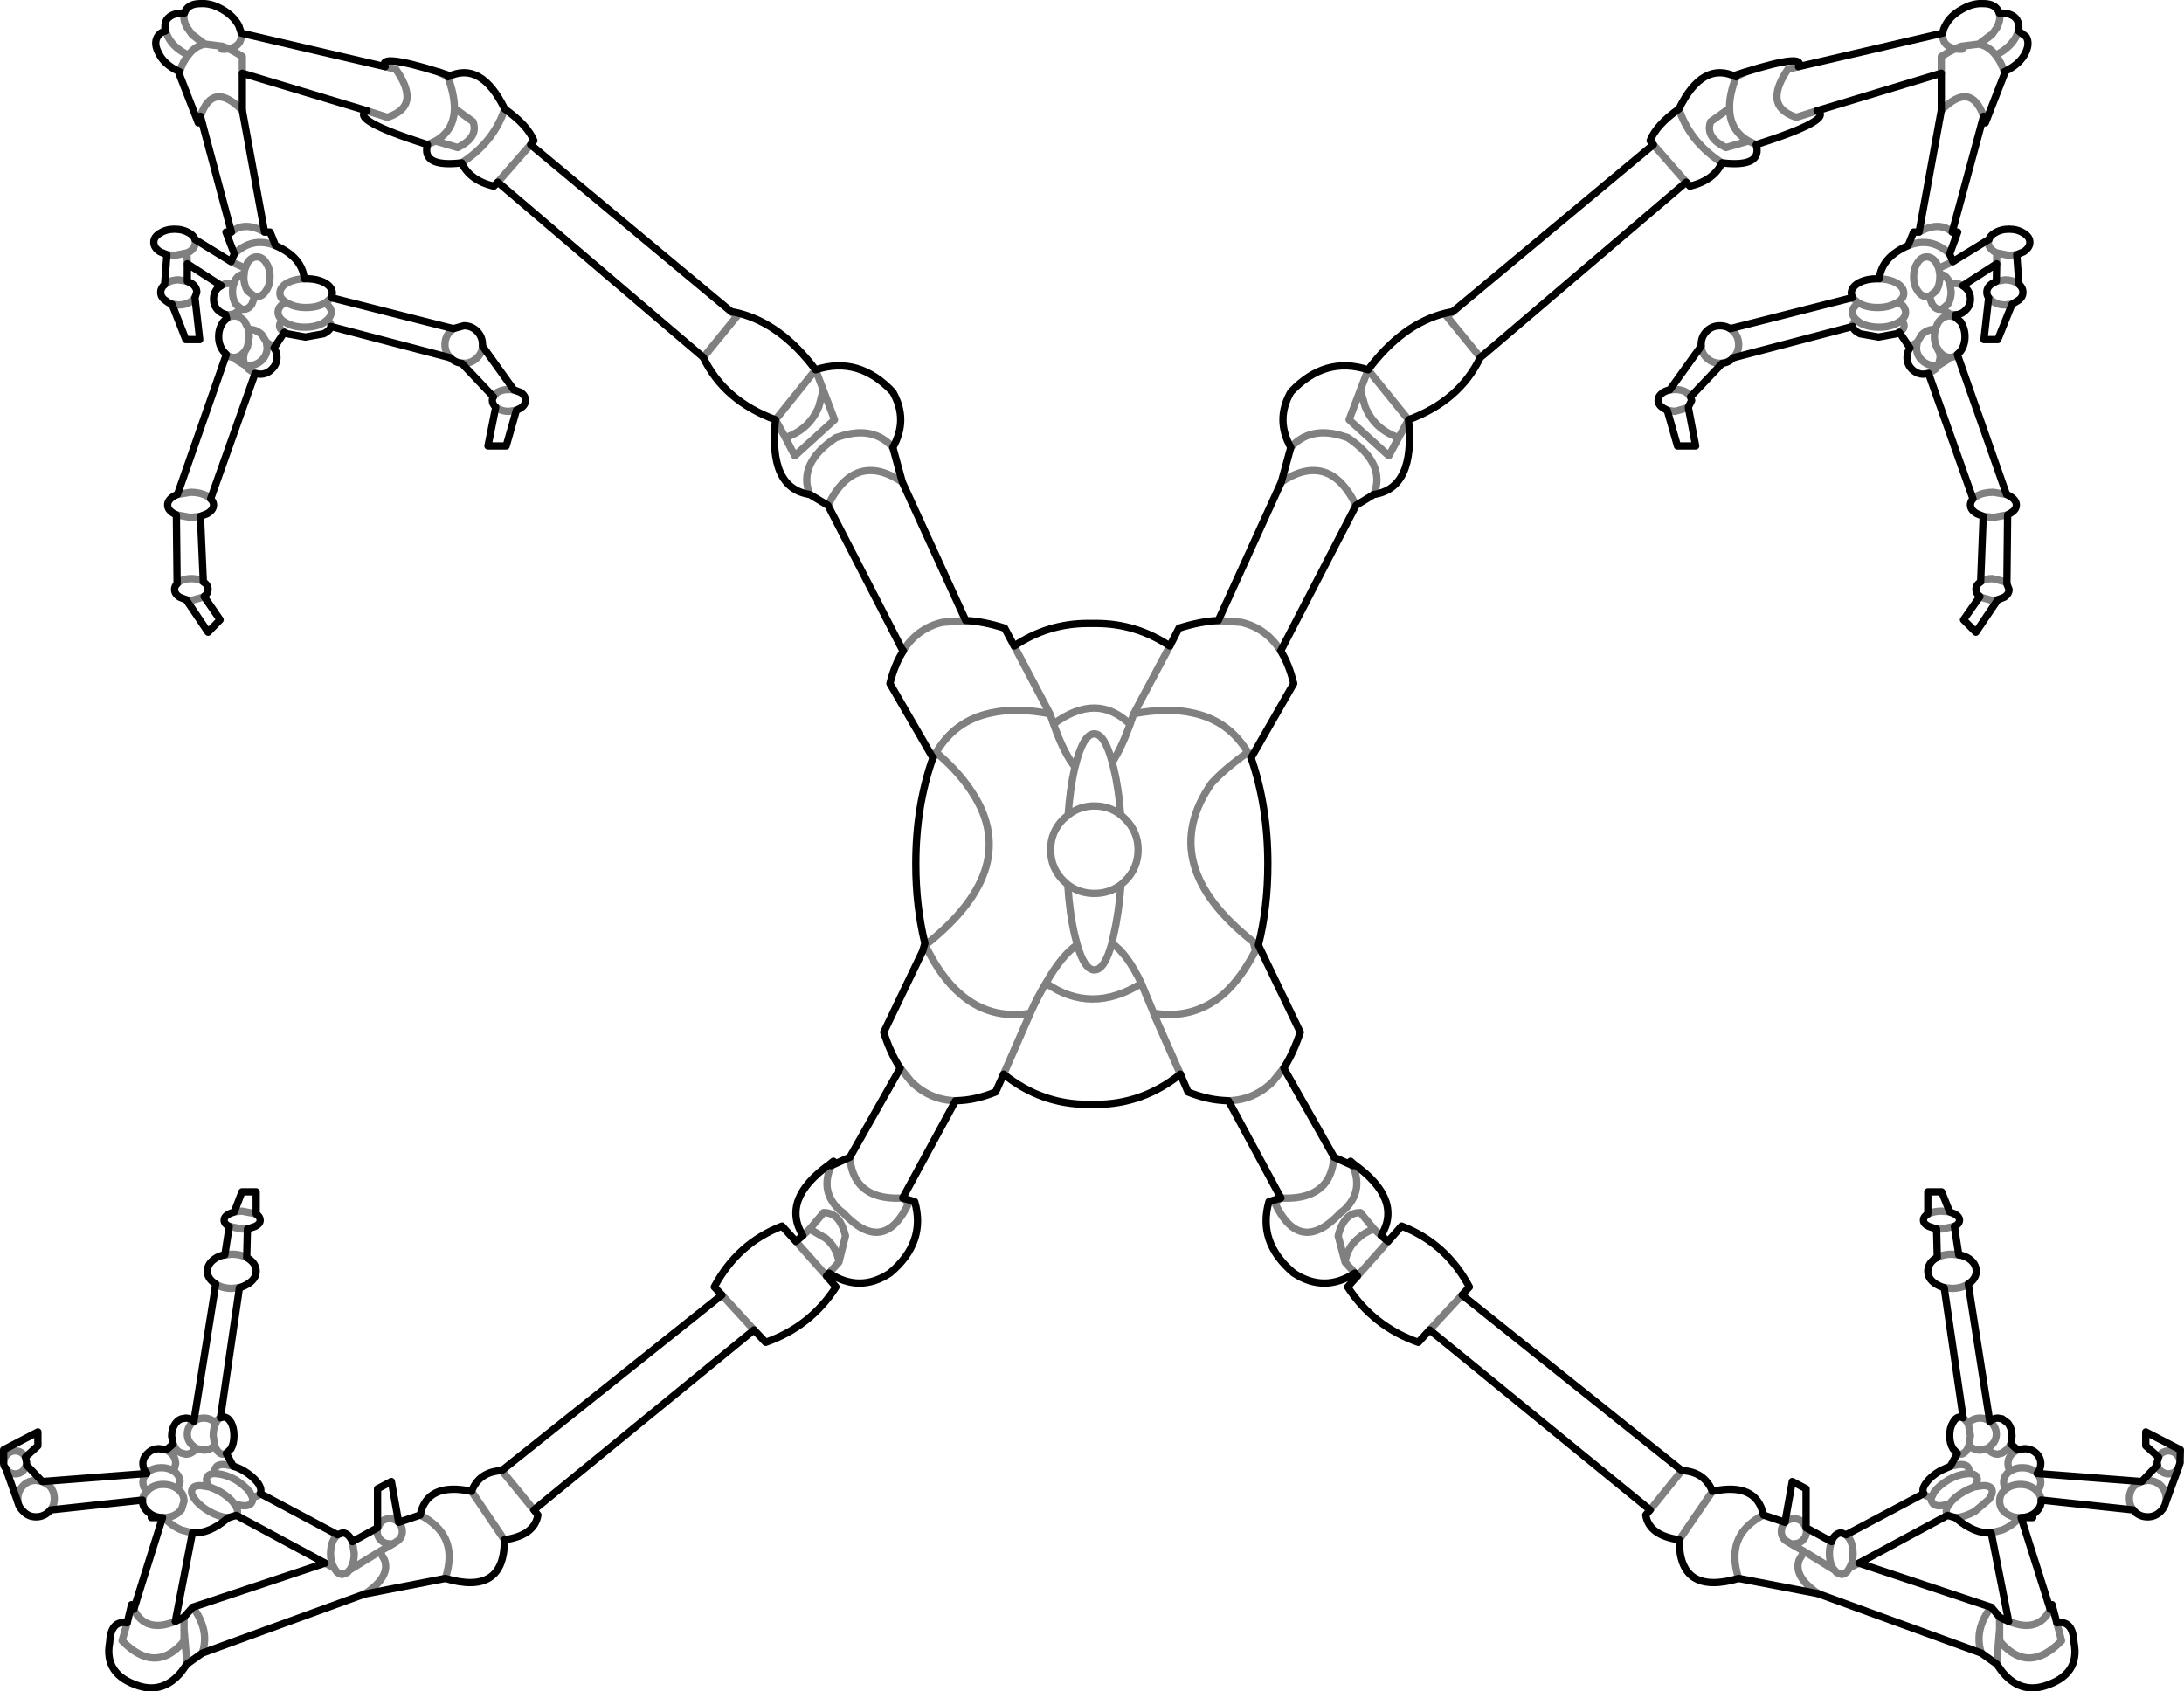 <?xml version="1.0" encoding="UTF-8" standalone="no"?>
<svg xmlns:xlink="http://www.w3.org/1999/xlink" height="232.1px" width="299.65px" xmlns="http://www.w3.org/2000/svg">
  <g transform="matrix(1.0, 0.0, 0.0, 1.0, -249.8, -149.15)">
    <path d="M516.35 153.7 Q516.25 154.3 516.55 154.9 517.0 155.65 518.05 155.85 L518.9 155.5 521.3 155.2 522.8 154.05 523.1 153.9 523.8 152.9 Q524.35 151.8 524.1 151.0 L524.1 150.95 M518.05 155.85 L518.55 155.9 518.65 155.9 519.0 155.9 518.95 155.8 518.9 155.5 M516.15 159.2 L516.15 156.9 517.15 156.3 518.05 155.85 M526.75 153.4 L526.4 154.2 Q525.7 155.5 524.2 156.4 L523.6 156.7 Q524.3 157.55 524.8 159.0 M523.6 156.7 Q522.7 155.55 521.5 155.25 L521.3 155.2 521.6 155.05 523.1 153.9 M521.95 165.1 Q520.2 160.2 516.15 164.3 M489.2 159.05 L488.0 159.7 Q487.05 162.15 487.1 164.0 L487.1 164.05 Q487.15 167.05 489.7 168.5 L490.75 169.0 M489.7 168.5 L486.6 169.4 Q483.95 168.1 484.4 166.2 L484.5 165.85 487.1 164.0 M499.1 164.35 L496.25 165.25 Q493.6 164.35 493.6 162.4 493.6 160.85 495.1 158.65 L496.55 158.3 M487.2 194.25 L487.6 194.6 Q488.35 195.35 488.35 196.45 488.35 197.5 487.6 198.25 M504.8 190.75 Q503.95 191.3 503.95 192.0 503.95 192.55 504.5 193.05 L505.0 193.45 Q506.1 194.05 507.6 194.05 509.1 194.05 510.15 193.45 L510.65 193.15 Q511.25 192.6 511.25 192.0 511.25 191.2 510.25 190.6 L509.95 190.75 Q508.9 191.35 507.4 191.35 505.9 191.35 504.85 190.75 L504.8 190.75 503.95 190.0 M504.5 193.05 Q504.0 193.4 504.0 193.85 L504.0 193.95 M526.5 184.1 L525.45 184.2 523.75 183.85 523.75 185.35 M522.7 182.0 L522.6 182.4 Q522.6 183.15 523.45 183.7 L523.75 183.85 M512.9 185.2 Q512.35 186.0 512.35 187.15 512.35 188.25 512.9 189.05 513.4 189.85 514.15 189.85 L514.5 189.85 515.45 189.05 Q515.95 188.25 515.95 187.15 L515.95 186.8 515.8 185.95 515.45 185.2 Q514.9 184.4 514.15 184.4 513.4 184.4 512.9 185.2 M514.5 189.85 L514.9 190.9 Q515.35 191.6 515.95 191.6 L516.3 191.55 517.05 190.9 Q517.5 190.2 517.5 189.2 L517.35 188.15 517.05 187.45 Q516.6 186.8 515.95 186.8 M507.65 187.4 Q509.0 187.45 509.95 187.95 511.0 188.55 511.0 189.4 511.0 190.1 510.25 190.6 M510.65 193.15 Q511.05 193.45 511.05 193.85 511.05 194.35 510.4 194.75 M518.05 192.65 L517.9 192.6 517.3 192.5 Q516.45 192.5 515.8 193.3 515.5 193.8 515.35 194.35 515.2 194.8 515.2 195.35 515.2 196.15 515.5 196.75 L515.9 197.4 Q516.45 198.15 517.3 198.2 517.9 198.2 518.35 197.8 M515.35 194.35 L515.2 194.35 Q514.2 194.35 513.45 195.1 L512.85 196.1 512.75 196.85 Q512.75 197.85 513.45 198.55 514.2 199.3 515.2 199.3 L515.75 199.3 516.0 198.2 515.9 197.4 515.8 197.35 515.5 196.75 M512.85 196.1 L512.1 196.6 511.85 196.9 M522.65 190.0 L523.15 190.45 Q523.9 191.0 524.9 191.0 L525.85 190.9 M526.85 188.2 L526.6 188.05 Q525.9 187.55 524.9 187.55 L523.7 187.75 M519.1 188.35 Q518.6 188.05 518.0 188.05 L517.35 188.15 M516.3 191.55 L516.45 191.7 517.35 192.25 518.0 192.35 518.1 192.35 M513.1 181.0 Q515.85 179.45 517.65 181.0 M517.3 184.0 Q514.8 181.6 511.6 182.85 M517.75 185.05 L515.8 185.95 M350.1 191.9 L350.9 192.55 346.3 198.2 M486.05 171.5 Q483.7 169.95 482.2 168.0 480.85 166.2 480.15 164.1 M449.15 191.9 L448.3 192.55 452.9 198.2 M481.15 174.15 L476.65 169.0 M478.9 202.65 L479.6 202.6 Q480.55 202.6 481.2 203.0 L481.75 203.6 M486.1 199.0 L485.8 199.0 Q484.7 199.0 483.95 198.25 483.25 197.6 483.2 196.65 M481.45 205.0 L481.2 205.15 479.6 205.6 478.55 205.45 M441.7 209.2 L443.05 206.75 437.5 199.9 436.45 202.65 437.1 204.95 Q438.4 208.1 441.7 209.2 L440.35 211.7 434.9 206.75 436.45 202.65 M438.3 217.0 Q440.0 212.75 434.7 209.2 L433.75 208.9 Q429.45 207.7 426.9 210.55 M425.6 215.3 Q428.65 213.25 431.15 213.85 433.9 214.5 435.85 218.5 M410.3 237.8 L405.35 247.1 Q410.05 246.2 413.5 247.0 418.4 248.05 421.0 252.4 L421.4 253.1 421.45 253.15 M425.5 238.45 L425.3 238.15 Q423.35 235.3 420.1 234.55 L416.95 234.3 M421.0 252.4 Q418.0 254.5 416.05 256.6 408.25 267.75 421.75 278.4 L422.45 278.85 422.05 279.6 Q420.15 283.3 417.75 285.5 413.95 288.8 408.95 288.3 L408.1 288.3 411.75 296.55 M418.35 300.2 Q421.9 300.1 424.45 297.55 L425.9 295.75 425.95 295.7 M421.75 278.4 L422.05 279.6 M408.95 288.3 L408.1 288.2 408.1 288.3 M408.1 288.2 L406.4 284.1 Q399.5 288.4 393.3 284.05 392.2 285.85 391.15 288.2 L387.5 296.55 M373.6 215.3 Q370.55 213.25 368.1 213.85 365.35 214.5 363.4 218.5 M360.9 217.0 Q359.2 212.75 364.5 209.2 L365.5 208.9 Q369.75 207.7 372.3 210.55 M373.75 238.45 L373.9 238.15 Q375.85 235.3 379.1 234.55 L382.3 234.3 M393.3 284.05 Q395.5 280.2 397.6 278.8 L397.25 277.45 Q396.55 274.45 396.3 270.55 L395.7 270.0 Q393.95 268.25 393.95 265.75 393.95 263.3 395.7 261.55 L396.35 261.0 Q396.6 257.4 397.25 254.55 L397.3 254.4 Q395.8 252.6 394.35 248.5 L393.85 247.1 Q389.2 246.2 385.7 247.0 380.8 248.05 378.25 252.4 381.05 254.8 382.75 257.25 390.45 268.05 376.75 278.85 378.8 283.15 381.5 285.5 385.6 289.1 391.15 288.2 M388.95 237.8 L393.85 247.1 M361.7 199.9 L362.75 202.65 364.3 206.75 358.85 211.7 357.55 209.2 356.2 206.75 361.7 199.9 M362.75 202.65 L362.15 204.95 Q360.85 208.1 357.55 209.2 M405.35 247.1 L404.85 248.55 Q403.6 251.95 402.4 253.75 L402.6 254.55 Q403.3 257.4 403.55 260.95 L404.2 261.55 Q405.95 263.3 405.95 265.75 405.95 268.25 404.2 270.0 L403.6 270.55 Q403.3 274.45 402.6 277.45 L402.35 278.6 Q404.45 280.0 406.4 284.1 M402.4 253.75 Q401.35 249.85 399.95 249.85 398.4 249.85 397.3 254.4 M396.3 270.55 Q397.9 271.75 399.95 271.75 402.0 271.75 403.6 270.55 M403.55 260.95 Q402.0 259.75 399.95 259.75 397.9 259.75 396.35 261.0 M378.25 252.4 L377.85 253.1 M376.7 278.6 L376.75 278.85 376.4 279.65 M373.3 295.7 L373.35 295.75 374.8 297.55 Q377.35 300.1 380.9 300.2 M402.35 278.6 Q401.35 282.25 399.95 282.25 398.6 282.25 397.6 278.8 M394.35 248.5 Q400.3 244.1 404.85 248.55 M373.65 313.55 L374.5 314.2 Q371.05 321.55 365.45 315.55 L365.05 315.25 Q362.25 312.7 363.85 309.1 M373.65 313.55 Q369.05 313.8 367.35 311.1 366.55 309.85 366.4 307.95 M359.95 318.7 L360.9 317.8 362.8 315.55 Q363.8 315.55 364.55 316.2 365.4 317.05 365.8 318.75 L364.9 322.35 363.55 323.85 M364.9 322.35 Q364.6 320.25 363.0 319.0 L362.95 319.0 360.9 317.8 M348.85 326.85 L353.25 331.65 M363.2 324.25 L359.0 319.5 M445.95 331.65 L450.4 326.85 M433.4 318.75 L434.35 322.35 Q434.65 320.25 436.25 319.0 437.05 318.25 438.3 317.8 L436.45 315.55 Q435.4 315.55 434.7 316.2 433.8 317.05 433.4 318.75 M432.85 307.95 Q432.65 309.85 431.9 311.1 430.15 313.8 425.55 313.55 L424.7 314.2 Q428.15 321.55 433.75 315.55 L434.15 315.25 Q436.95 312.7 435.4 309.1 M439.3 318.7 L438.3 317.8 M435.7 323.85 L434.35 322.35 M436.05 324.25 L440.25 319.5 M480.2 360.45 L484.75 353.8 M480.55 350.95 L476.2 356.35 M517.3 198.2 L516.95 198.55 515.75 199.3 515.35 199.8 514.4 200.4 M520.5 217.6 L521.05 217.2 Q521.95 216.7 523.3 216.7 L525.1 217.0 M525.25 219.8 L523.3 220.15 521.9 220.0 M521.55 228.95 Q522.25 228.55 523.15 228.55 L524.8 228.95 525.15 229.25 M523.9 231.45 L523.15 231.55 521.55 231.1 521.45 231.0 M517.3 315.45 L516.2 315.35 Q515.2 315.35 514.45 315.7 L514.3 315.75 M515.5 317.8 L516.2 317.8 517.9 317.45 517.95 317.45 M518.55 321.35 L517.6 321.25 Q516.45 321.25 515.6 321.7 M519.85 325.35 Q518.9 325.95 517.6 325.95 L516.55 325.85 M519.15 343.7 L519.75 344.35 519.85 344.5 519.9 344.35 Q520.6 343.75 521.5 343.75 522.25 343.75 522.8 344.2 L523.0 344.35 Q523.7 345.05 523.7 345.95 523.7 346.85 523.0 347.5 L522.5 347.9 522.55 347.95 Q523.1 348.7 523.9 348.7 L524.5 348.55 525.3 347.95 525.7 347.3 M519.85 344.5 L520.15 346.15 519.95 347.5 Q520.6 348.15 521.5 348.15 L522.5 347.9 M523.0 359.5 L524.5 359.1 Q525.75 358.6 526.9 357.4 525.8 357.4 524.95 356.75 L524.5 356.3 Q524.15 355.75 524.15 355.15 524.15 354.5 524.5 354.0 L524.95 353.5 525.0 353.5 Q524.7 353.05 524.7 352.55 524.7 351.7 525.45 351.1 L525.6 351.05 Q525.3 350.55 525.3 350.0 525.3 349.15 525.95 348.55 L526.6 348.1 M519.95 347.5 L519.75 347.95 Q519.35 348.7 518.75 348.7 L518.35 348.6 M513.75 354.1 Q514.0 354.55 514.85 354.55 L515.2 353.85 Q515.9 352.95 517.15 352.2 518.4 351.5 519.55 351.4 L519.9 351.35 Q520.05 350.9 519.85 350.55 519.55 350.0 518.4 350.15 L517.4 350.35 M514.85 354.55 Q514.65 355.0 514.9 355.3 515.2 355.9 516.3 355.75 L517.25 355.55 517.3 355.5 Q517.95 354.6 519.25 353.85 519.95 353.45 520.65 353.2 521.3 352.3 521.0 351.8 520.7 351.35 519.9 351.35 M517.0 357.1 L516.95 357.0 516.95 356.95 Q516.6 356.4 517.25 355.55 M518.1 357.4 L518.35 357.4 Q519.5 357.25 520.75 356.55 L522.7 354.9 Q523.35 354.0 523.05 353.45 522.7 352.9 521.6 353.05 L520.65 353.2 M497.15 358.05 Q496.65 357.55 495.95 357.55 495.25 357.55 494.7 358.05 494.2 358.6 494.2 359.3 494.2 360.0 494.7 360.5 L495.5 361.0 495.95 361.0 Q496.65 361.0 497.15 360.5 497.65 360.0 497.65 359.3 L497.6 358.8 497.15 358.05 M491.75 357.05 Q489.25 358.35 488.35 360.3 487.3 362.55 488.35 365.75 M503.1 359.75 L503.55 360.3 Q504.05 361.15 504.05 362.35 504.05 363.5 503.55 364.3 L504.85 363.65 M503.55 364.3 Q503.1 365.2 502.45 365.2 L501.8 364.95 501.4 364.5 501.25 364.45 497.35 362.05 496.65 363.2 Q495.8 365.5 499.3 367.85 M501.1 360.7 Q500.8 361.45 500.8 362.35 500.8 363.5 501.25 364.3 L501.4 364.5 M495.5 361.0 L497.35 362.05 M532.0 371.85 L532.65 374.3 Q528.25 378.8 524.5 374.75 L524.15 374.3 524.15 372.7 523.75 377.5 M521.65 376.0 Q520.95 373.9 521.75 371.85 522.15 370.75 523.0 369.7 M524.15 371.05 L524.15 372.7 M545.95 349.1 L546.2 348.7 Q546.7 348.25 547.3 348.25 547.95 348.25 548.4 348.7 548.9 349.2 548.9 349.85 M548.65 350.65 L548.4 350.95 Q547.95 351.4 547.3 351.4 546.7 351.4 546.2 350.95 545.85 350.6 545.8 350.2 M543.65 352.45 L544.45 352.3 Q545.5 352.3 546.25 353.0 547.0 353.75 547.0 354.8 L546.95 355.3 M542.5 356.35 Q541.95 355.7 541.95 354.8 541.95 353.75 542.65 353.0 L543.6 352.45 M529.3 351.35 Q529.8 351.85 529.8 352.55 529.8 353.25 529.3 353.8 529.8 354.3 529.85 355.0 M529.3 351.35 L529.05 351.1 Q528.3 350.55 527.25 350.55 526.3 350.55 525.6 351.05 M529.3 353.8 L529.0 353.5 Q528.15 352.85 527.0 352.85 525.85 352.85 525.0 353.5 M527.1 357.4 L526.9 357.4 M525.4 371.65 Q529.45 373.3 531.1 370.0 M272.5 153.4 L272.85 154.2 Q273.5 155.5 275.05 156.4 L275.65 156.7 Q276.5 155.55 277.7 155.25 L277.9 155.2 277.6 155.05 276.15 153.9 275.45 152.9 Q274.85 151.8 275.1 151.0 L275.1 150.95 M277.9 155.2 L276.4 154.05 276.15 153.9 M274.45 159.0 Q274.9 157.55 275.65 156.7 M283.05 159.2 L283.05 156.9 282.05 156.3 281.2 155.85 280.65 155.9 280.55 155.9 280.25 155.9 280.25 155.8 280.3 155.5 277.95 155.2 277.9 155.2 M282.9 153.7 Q283.0 154.3 282.7 154.9 282.25 155.65 281.2 155.85 L280.3 155.5 M283.05 164.3 Q279.0 160.2 277.3 165.1 M275.5 185.35 L275.45 183.85 273.75 184.2 272.7 184.1 M276.55 182.0 L276.6 182.4 Q276.6 183.15 275.8 183.7 L275.45 183.85 M272.4 188.2 L272.6 188.05 Q273.3 187.55 274.3 187.55 L275.5 187.75 M280.15 188.35 Q280.6 188.05 281.2 188.05 L281.85 188.15 282.15 187.45 Q282.6 186.8 283.25 186.8 L283.3 186.8 Q283.3 186.3 283.45 185.95 L281.5 185.05 M283.3 186.8 L283.25 187.15 Q283.25 188.25 283.75 189.05 L284.75 189.85 285.05 189.85 Q285.8 189.85 286.3 189.05 286.85 188.25 286.85 187.15 286.85 186.0 286.3 185.2 285.8 184.4 285.05 184.4 284.3 184.4 283.75 185.2 L283.45 185.95 M281.85 188.15 Q281.7 188.65 281.7 189.2 281.7 190.2 282.15 190.9 L282.9 191.55 283.25 191.6 Q283.9 191.6 284.35 190.9 L284.75 189.85 M280.75 192.3 L281.2 192.35 281.85 192.25 282.75 191.7 282.9 191.55 M276.55 190.0 L276.1 190.45 Q275.35 191.0 274.3 191.0 L273.4 190.9 M280.85 197.8 Q281.3 198.2 281.9 198.2 L281.95 198.2 Q282.75 198.15 283.35 197.4 L283.4 197.35 283.45 197.3 283.75 196.75 284.0 195.35 283.9 194.35 283.4 193.3 Q282.75 192.5 281.9 192.5 L281.3 192.6 280.9 192.85 M310.05 159.05 L311.25 159.7 Q312.15 162.15 312.15 164.0 L314.7 165.85 314.8 166.2 Q315.25 168.1 312.6 169.4 L309.55 168.5 308.45 169.0 M312.15 164.0 L312.15 164.05 Q312.1 167.05 309.55 168.5 M319.05 164.1 Q318.35 166.2 317.0 168.0 315.5 169.95 313.15 171.5 M300.15 164.35 L302.95 165.25 Q305.65 164.35 305.65 162.4 305.65 160.85 304.1 158.65 L302.65 158.3 M291.55 187.4 Q290.2 187.45 289.25 187.95 288.2 188.55 288.2 189.4 288.2 190.1 289.0 190.6 L289.25 190.75 Q290.3 191.35 291.8 191.35 293.3 191.35 294.35 190.75 L294.4 190.75 295.25 190.0 M289.0 190.6 Q287.95 191.2 287.95 192.0 287.95 192.6 288.55 193.15 L289.05 193.45 Q290.1 194.05 291.6 194.05 293.1 194.05 294.2 193.45 L294.7 193.05 Q295.25 192.55 295.25 192.0 295.25 191.3 294.4 190.75 M288.55 193.15 Q288.15 193.45 288.15 193.85 288.15 194.35 288.8 194.75 M283.35 197.4 L283.2 198.2 Q283.2 198.8 283.45 199.3 L284.0 199.3 Q285.0 199.3 285.75 198.55 286.45 197.85 286.45 196.85 L286.35 196.1 285.75 195.1 Q285.0 194.35 284.0 194.35 L283.9 194.35 M287.4 196.9 L287.1 196.6 286.35 196.1 M295.2 193.95 L295.2 193.85 Q295.2 193.4 294.7 193.05 M311.6 198.25 Q310.85 197.5 310.85 196.45 310.85 195.35 311.6 194.6 L312.0 194.25 M318.1 174.15 L322.6 169.0 M281.55 181.0 Q283.35 179.45 286.1 181.0 M281.95 184.0 Q284.4 181.6 287.6 182.85 M320.3 202.65 L319.6 202.6 Q318.7 202.6 318.0 203.0 L317.5 203.6 M320.65 205.45 L319.6 205.6 Q318.7 205.6 318.0 205.15 L317.8 205.0 M316.0 196.65 Q315.95 197.6 315.25 198.25 314.5 199.0 313.45 199.0 L313.15 199.0 M283.45 199.3 L283.9 199.8 284.8 200.4 M281.95 198.2 L282.25 198.55 283.45 199.3 M274.0 219.8 L275.95 220.15 277.3 220.0 M278.7 217.6 L278.2 217.2 Q277.25 216.7 275.95 216.7 L274.15 217.0 M277.7 229.0 L277.65 228.95 Q277.0 228.55 276.05 228.55 275.1 228.55 274.45 228.95 L274.1 229.25 M277.8 231.0 L277.65 231.1 276.05 231.55 275.35 231.45 M284.95 315.75 L284.8 315.7 283.0 315.35 281.95 315.45 M281.25 317.45 L281.3 317.45 283.0 317.8 283.75 317.8 M283.65 321.7 Q282.75 321.25 281.6 321.25 L280.65 321.35 M282.65 325.85 L281.6 325.95 Q280.3 325.95 279.4 325.35 M276.4 344.2 L276.2 344.35 Q275.5 345.05 275.5 345.95 275.5 346.85 276.2 347.5 L276.7 347.9 277.75 348.15 Q278.6 348.15 279.25 347.5 L279.05 346.15 Q279.05 345.15 279.4 344.5 L279.3 344.35 Q278.65 343.75 277.75 343.75 277.0 343.75 276.4 344.2 M280.05 343.7 Q279.7 343.85 279.45 344.35 L279.4 344.5 M280.85 348.6 L280.45 348.7 Q279.85 348.7 279.45 347.95 L279.25 347.5 M281.8 350.35 L280.8 350.15 Q279.7 350.0 279.4 350.55 279.15 350.9 279.35 351.35 L279.7 351.4 Q280.8 351.5 282.1 352.2 283.3 352.95 284.05 353.85 L284.4 354.55 Q285.2 354.55 285.5 354.1 M276.7 347.9 L276.7 347.95 Q276.1 348.7 275.3 348.7 L274.7 348.55 Q274.25 348.4 273.9 347.95 L273.55 347.3 M272.65 348.1 L273.25 348.55 Q273.9 349.15 273.9 350.0 L273.65 351.05 273.75 351.1 Q274.5 351.7 274.5 352.55 L274.2 353.5 274.25 353.5 274.7 354.0 Q275.05 354.5 275.05 355.15 L274.7 356.3 274.25 356.75 Q273.4 357.4 272.3 357.4 273.45 358.6 274.7 359.1 L276.2 359.5 M281.15 357.4 L280.9 357.4 Q279.7 357.25 278.5 356.55 277.2 355.8 276.55 354.9 275.85 354.0 276.2 353.45 276.5 352.9 277.6 353.05 L278.55 353.2 Q277.9 352.3 278.25 351.8 278.5 351.35 279.35 351.35 M284.4 354.55 Q284.55 355.0 284.35 355.3 284.05 355.9 282.95 355.75 L281.95 355.55 Q282.6 356.4 282.3 356.95 L282.2 357.1 M294.4 363.65 L295.65 364.3 Q295.15 363.5 295.15 362.35 295.15 361.15 295.65 360.3 L296.1 359.75 M281.95 355.55 L281.95 355.5 Q281.25 354.6 280.0 353.85 279.25 353.45 278.55 353.2 M269.95 351.35 L270.15 351.1 Q270.9 350.55 271.95 350.55 272.95 350.55 273.65 351.05 M269.35 355.0 Q269.4 354.3 269.95 353.8 269.4 353.25 269.4 352.55 269.4 351.85 269.95 351.35 M274.2 353.5 Q273.35 352.85 272.2 352.85 271.05 352.85 270.25 353.5 L269.95 353.8 M250.6 350.65 L250.8 350.95 Q251.25 351.4 251.9 351.4 252.55 351.4 253.0 350.95 L253.45 350.2 M272.3 357.4 L272.1 357.4 M268.15 370.0 Q269.8 373.3 273.85 371.65 M275.05 371.05 L275.05 372.7 275.45 377.5 M252.25 355.3 L252.25 354.8 Q252.25 353.75 253.0 353.0 253.7 352.3 254.75 352.3 L255.6 352.45 M255.65 352.45 L256.55 353.0 Q257.25 353.75 257.25 354.8 257.25 355.7 256.75 356.35 M253.3 349.1 L253.0 348.7 Q252.55 348.25 251.9 348.25 251.25 348.25 250.8 348.7 250.3 349.2 250.3 349.8 M267.25 371.85 L266.55 374.3 Q270.95 378.8 274.7 374.75 L275.05 374.3 275.05 372.7 M276.25 369.7 Q277.05 370.75 277.45 371.85 278.25 373.9 277.55 376.0 M318.65 350.95 L323.05 356.35 M305.0 359.3 Q305.0 358.6 304.5 358.05 304.0 357.55 303.25 357.55 302.55 357.55 302.05 358.05 L301.6 358.8 301.55 359.3 Q301.55 360.0 302.05 360.5 302.55 361.0 303.25 361.0 L303.75 361.0 304.5 360.5 Q305.0 360.0 305.0 359.3 M307.45 357.05 Q309.95 358.35 310.9 360.3 311.95 362.55 310.9 365.75 M319.0 360.45 L314.5 353.8 M299.8 367.9 L299.9 367.85 Q303.4 365.5 302.55 363.2 L301.9 362.05 298.0 364.45 297.85 364.5 297.45 364.95 296.8 365.2 Q296.1 365.2 295.65 364.3 M298.15 360.7 L298.4 362.35 Q298.4 363.5 297.95 364.3 L297.85 364.5 M301.9 362.05 L303.75 361.0" fill="none" stroke="#000000" stroke-linecap="round" stroke-linejoin="round" stroke-opacity="0.498" stroke-width="1.0"/>
    <path d="M250.6 350.65 Q250.3 350.35 250.3 349.9 L250.3 349.8 250.3 348.1 255.0 345.65 255.0 347.55 253.3 349.1 253.45 349.85 253.45 350.2 255.6 352.45 255.65 352.45 269.95 351.35 Q269.4 350.75 269.4 350.0 269.4 349.15 270.1 348.55 270.7 347.95 271.65 347.95 L272.65 348.1 273.55 347.3 273.35 346.2 Q273.35 345.2 273.9 344.45 274.25 344.0 274.7 343.85 L275.3 343.75 Q275.95 343.75 276.4 344.2 L279.4 325.35 279.25 325.25 Q278.25 324.55 278.25 323.6 278.25 322.6 279.25 321.9 279.85 321.45 280.65 321.35 L281.25 317.45 Q280.55 317.1 280.55 316.6 280.55 316.05 281.3 315.7 L281.95 315.45 283.0 312.7 284.95 312.7 284.95 315.75 Q285.5 316.1 285.5 316.6 285.5 317.1 284.8 317.45 L283.75 317.8 283.65 321.7 283.95 321.9 Q284.95 322.6 284.95 323.6 284.95 324.55 283.95 325.25 283.35 325.65 282.65 325.85 L280.05 343.7 280.45 343.6 Q281.05 343.6 281.5 344.35 281.9 345.1 281.9 346.15 281.9 347.2 281.5 347.95 L280.85 348.6 281.8 350.35 Q282.5 350.55 283.2 350.95 284.45 351.7 285.15 352.6 285.8 353.5 285.5 354.1 L296.1 359.75 296.8 359.5 Q297.45 359.5 297.95 360.3 L298.15 360.7 301.6 358.8 301.6 353.45 303.5 352.45 304.5 358.05 307.45 357.05 Q308.4 352.5 314.5 353.8 315.55 351.1 318.65 350.95 L348.85 326.85 347.8 325.75 Q351.0 319.75 357.1 317.4 L359.0 319.5 359.95 318.7 Q356.9 313.75 363.65 308.9 L364.15 308.5 363.85 309.1 366.4 307.95 373.3 295.75 373.3 295.7 Q371.95 293.65 371.05 290.8 L376.4 279.65 376.7 278.6 Q375.45 273.5 375.45 267.7 375.45 259.75 377.8 253.15 L371.9 242.95 Q372.55 240.3 373.75 238.45 L373.6 238.3 363.4 218.5 360.9 217.0 Q355.2 216.15 356.2 206.75 349.15 204.15 346.3 198.2 L345.85 197.8 318.1 174.15 317.55 174.7 Q314.25 173.9 313.15 171.5 307.6 172.15 308.45 169.0 297.65 165.55 300.15 164.35 L283.05 159.2 283.05 164.3 286.1 181.0 286.85 181.0 287.6 182.85 Q291.25 184.45 291.55 187.4 L291.8 187.4 Q293.3 187.4 294.35 187.95 295.4 188.55 295.4 189.4 L295.25 190.0 312.0 194.25 313.45 193.85 Q314.5 193.85 315.25 194.6 316.0 195.35 316.0 196.45 L316.0 196.65 320.3 202.65 321.25 203.0 Q321.9 203.45 321.9 204.1 321.9 204.7 321.25 205.15 L320.65 205.45 319.25 210.35 316.75 210.35 317.8 205.1 317.8 205.0 Q317.35 204.6 317.35 204.1 317.35 203.8 317.5 203.6 L313.15 199.0 Q312.25 198.9 311.6 198.25 L295.2 193.95 Q295.1 194.5 294.2 194.95 L291.7 195.4 289.2 194.95 288.8 194.75 287.4 196.9 Q287.8 197.5 287.8 198.2 287.8 199.15 287.1 199.8 286.45 200.5 285.5 200.5 L284.8 200.4 278.7 217.6 Q279.1 218.0 279.1 218.45 279.1 219.15 278.2 219.65 L277.3 220.0 277.7 229.0 Q278.35 229.4 278.35 230.05 278.35 230.6 277.8 231.0 L280.0 234.2 278.35 235.9 275.35 231.45 274.45 231.1 Q273.75 230.65 273.75 230.05 273.75 229.6 274.1 229.25 L274.0 219.8 273.7 219.65 Q272.8 219.15 272.8 218.45 272.8 217.75 273.7 217.2 L274.15 217.0 280.85 197.8 280.45 197.35 Q279.8 196.5 279.8 195.35 279.8 194.2 280.45 193.3 L280.9 192.85 280.75 192.3 Q280.15 192.15 279.7 191.7 279.1 191.1 279.1 190.2 279.1 189.3 279.7 188.65 L280.15 188.35 275.5 185.35 275.5 187.75 276.1 188.05 Q276.8 188.55 276.8 189.25 L276.55 190.0 277.2 195.75 275.3 195.75 273.4 190.9 Q272.95 190.75 272.6 190.45 271.85 190.0 271.85 189.25 271.85 188.65 272.4 188.2 L272.4 188.05 272.7 184.1 271.75 183.7 Q270.9 183.15 270.9 182.4 270.9 181.65 271.75 181.15 272.6 180.6 273.75 180.6 274.9 180.6 275.8 181.15 276.4 181.5 276.55 182.0 L281.5 185.05 281.95 184.0 280.8 181.0 281.55 181.0 277.3 165.1 277.0 166.0 274.35 159.2 274.45 159.0 273.75 158.65 Q272.2 157.75 271.6 156.5 270.85 155.15 271.4 154.2 271.75 153.6 272.5 153.4 272.3 152.55 272.65 151.9 273.25 151.0 274.75 150.95 L275.1 150.95 275.25 150.6 Q275.8 149.65 277.3 149.65 278.75 149.55 280.3 150.45 281.8 151.3 282.55 152.65 L282.9 153.7 302.65 158.3 Q301.55 156.4 310.05 159.05 L311.1 159.4 311.25 159.7 Q315.8 157.45 319.05 164.1 322.15 166.3 323.05 168.45 L322.6 169.0 350.1 191.9 351.05 192.1 Q356.95 193.55 361.7 199.9 367.6 197.95 372.3 202.95 374.45 206.75 372.3 210.55 L373.6 215.3 382.3 234.3 Q384.7 234.4 387.65 235.35 L388.95 237.8 Q393.55 234.7 399.1 234.7 L399.6 234.7 400.15 234.7 Q405.7 234.7 410.3 237.8 L411.55 235.35 Q414.55 234.4 416.95 234.3 L425.6 215.3 426.9 210.55 Q424.75 206.75 426.9 202.95 431.6 197.95 437.5 199.9 442.25 193.55 448.2 192.1 L449.15 191.9 476.65 169.0 476.2 168.45 Q477.05 166.3 480.15 164.1 483.4 157.45 488.0 159.7 L488.1 159.4 489.2 159.05 Q497.65 156.4 496.55 158.3 L516.35 153.7 Q516.4 153.2 516.7 152.65 517.4 151.3 518.95 150.45 520.45 149.55 521.95 149.65 523.4 149.65 523.95 150.6 L524.1 150.95 524.5 150.95 Q526.0 151.0 526.55 151.9 526.9 152.55 526.75 153.4 L527.8 154.2 Q528.35 155.15 527.65 156.5 527.0 157.75 525.45 158.65 525.1 158.85 524.8 159.0 L524.85 159.2 522.2 166.0 521.95 165.1 517.65 181.0 518.4 181.0 517.3 184.0 517.75 185.05 522.7 182.0 Q522.85 181.5 523.45 181.15 524.3 180.6 525.45 180.6 526.6 180.6 527.45 181.15 528.3 181.65 528.3 182.4 528.3 183.15 527.45 183.7 L526.5 184.1 526.8 188.05 526.85 188.2 Q527.35 188.65 527.35 189.25 527.35 190.0 526.6 190.45 L525.85 190.9 523.9 195.75 522.0 195.75 522.65 190.0 Q522.4 189.7 522.4 189.25 522.4 188.55 523.15 188.05 L523.7 187.75 523.75 185.35 519.1 188.35 519.5 188.65 Q520.15 189.3 520.15 190.2 520.15 191.1 519.5 191.7 518.95 192.3 518.1 192.35 L518.05 192.65 518.8 193.3 Q519.4 194.2 519.4 195.35 519.4 196.5 518.8 197.35 L518.35 197.8 525.1 217.0 525.5 217.2 Q526.45 217.75 526.45 218.45 526.45 219.15 525.5 219.65 L525.25 219.8 525.15 229.25 525.45 230.05 Q525.45 230.65 524.8 231.1 L523.9 231.45 520.9 235.9 519.2 234.2 521.45 231.0 Q520.9 230.6 520.9 230.05 520.9 229.4 521.55 229.0 L521.55 228.95 521.9 220.0 521.05 219.65 Q520.15 219.15 520.15 218.45 520.15 218.0 520.5 217.6 L514.4 200.4 513.7 200.5 Q512.8 200.5 512.1 199.8 511.45 199.15 511.45 198.2 511.45 197.5 511.85 196.9 L510.4 194.75 510.0 194.95 507.55 195.4 505.0 194.95 Q504.1 194.5 504.0 193.95 L487.6 198.25 Q487.0 198.9 486.1 199.0 L481.75 203.6 481.9 204.1 481.45 205.0 481.45 205.1 482.45 210.35 479.95 210.35 478.55 205.45 478.0 205.15 Q477.3 204.7 477.3 204.1 477.3 203.45 478.0 203.0 478.4 202.75 478.9 202.65 L483.2 196.65 483.2 196.45 Q483.2 195.35 483.95 194.6 484.7 193.85 485.8 193.85 486.55 193.85 487.2 194.25 L503.95 190.0 503.8 189.4 Q503.8 188.55 504.85 187.95 505.9 187.4 507.4 187.4 L507.65 187.4 Q507.95 184.45 511.6 182.85 L512.35 181.0 513.1 181.0 516.15 164.3 516.15 159.2 499.1 164.35 Q501.55 165.55 490.75 169.0 491.65 172.15 486.05 171.5 484.95 173.9 481.65 174.7 L481.15 174.15 453.4 197.8 452.9 198.2 Q450.05 204.15 443.05 206.75 444.0 216.15 438.3 217.0 L435.85 218.5 425.6 238.3 425.5 238.45 Q426.65 240.3 427.3 242.95 L421.45 253.15 Q423.75 259.75 423.75 267.7 423.75 273.7 422.45 278.85 L428.2 290.8 Q427.25 293.65 425.95 295.7 L425.95 295.75 432.85 307.95 435.4 309.1 435.1 308.5 435.55 308.9 Q442.3 313.75 439.3 318.7 L440.25 319.5 442.1 317.4 Q448.2 319.75 451.4 325.75 L450.4 326.85 480.55 350.95 Q483.65 351.1 484.75 353.8 490.8 352.5 491.75 357.05 L494.7 358.05 495.7 352.45 497.6 353.45 497.6 358.8 501.1 360.7 501.25 360.3 Q501.75 359.5 502.45 359.5 L503.1 359.75 513.75 354.1 Q513.4 353.5 514.1 352.6 514.75 351.7 516.05 350.95 L517.4 350.35 518.35 348.6 517.75 347.95 Q517.3 347.2 517.3 346.15 517.3 345.1 517.75 344.35 518.15 343.6 518.75 343.6 L519.15 343.7 516.55 325.85 Q515.85 325.65 515.25 325.25 514.3 324.55 514.3 323.6 514.3 322.6 515.25 321.9 L515.6 321.7 515.5 317.8 514.45 317.45 Q513.7 317.1 513.7 316.6 513.7 316.1 514.3 315.75 L514.3 312.7 516.2 312.7 517.3 315.45 517.9 315.7 Q518.65 316.05 518.65 316.6 518.65 317.1 517.95 317.45 L518.55 321.35 Q519.35 321.45 520.0 321.9 520.95 322.6 520.95 323.6 520.95 324.55 520.0 325.25 L519.85 325.35 522.8 344.2 Q523.3 343.75 523.9 343.75 L524.5 343.85 525.3 344.45 Q525.85 345.2 525.85 346.2 L525.7 347.3 526.6 348.1 527.55 347.95 Q528.5 347.95 529.15 348.55 529.8 349.15 529.8 350.0 529.8 350.75 529.3 351.35 L543.6 352.45 543.65 352.45 545.8 350.2 545.75 349.85 545.95 349.1 544.2 347.55 544.2 345.65 548.95 348.1 548.9 349.85 548.9 349.9 548.65 350.65 546.95 355.3 Q546.8 356.0 546.25 356.55 545.5 357.3 544.45 357.3 543.4 357.3 542.65 356.55 L542.5 356.35 529.9 355.0 529.85 355.0 529.85 355.15 Q529.85 356.05 529.0 356.75 528.25 357.35 527.2 357.4 L528.7 357.4 M411.75 296.55 L412.8 299.0 Q415.3 300.0 417.5 300.15 L418.25 300.2 418.35 300.2 M387.5 296.55 Q392.65 300.7 399.1 300.7 L399.6 300.7 400.15 300.7 Q406.55 300.7 411.75 296.55 M377.85 253.1 L377.8 253.15 M380.9 300.2 L380.95 300.2 381.75 300.15 Q383.9 300.0 386.4 299.0 L387.5 296.55 M363.55 323.85 Q367.75 326.6 371.9 323.85 376.9 319.65 375.3 314.05 L373.65 313.55 380.9 300.2 M353.25 331.65 L354.85 333.35 Q361.0 331.2 364.5 325.75 L363.2 324.25 363.55 323.85 M425.55 313.55 L423.9 314.05 Q422.3 319.65 427.3 323.85 431.5 326.6 435.7 323.85 L436.05 324.25 M527.2 357.4 L527.1 357.4 531.1 370.0 531.35 369.35 532.0 371.85 Q534.2 371.45 534.35 374.5 535.25 378.95 530.35 380.5 526.95 381.55 524.5 378.55 L523.75 377.5 521.65 376.0 499.4 367.9 499.3 367.85 488.35 365.75 Q480.15 368.15 480.2 360.45 476.05 359.85 475.6 357.05 L476.2 356.35 445.95 331.65 444.4 333.35 Q438.25 331.2 434.7 325.75 L436.05 324.25 M425.55 313.55 L418.35 300.2 M518.1 357.4 L518.05 357.4 517.0 357.1 504.85 363.65 523.0 369.7 524.15 371.05 524.5 371.25 525.4 371.65 523.0 359.5 Q520.75 359.65 518.25 357.55 L518.1 357.4 M276.2 359.5 Q278.5 359.65 280.95 357.55 L281.0 357.55 281.15 357.4 281.2 357.4 282.2 357.1 282.25 357.1 294.4 363.65 276.25 369.7 275.05 371.05 274.7 371.25 273.85 371.65 276.2 359.5 M270.55 357.4 L272.0 357.4 Q270.95 357.35 270.25 356.75 269.35 356.05 269.35 355.15 L269.35 355.0 256.75 356.35 256.55 356.55 Q255.8 357.3 254.75 357.3 253.7 357.3 253.0 356.55 252.4 356.0 252.25 355.3 L250.6 350.65 M272.1 357.4 L268.15 370.0 M272.1 357.4 L272.0 357.4 M353.25 331.65 L323.05 356.35 323.6 357.05 Q323.15 359.85 319.0 360.45 319.05 368.15 310.9 365.75 L299.8 367.9 277.55 376.0 275.45 377.5 274.7 378.55 Q272.25 381.55 268.85 380.5 264.0 378.95 264.85 374.5 265.0 371.45 267.25 371.85 L267.85 369.35 268.15 370.0" fill="none" stroke="#000000" stroke-linecap="round" stroke-linejoin="round" stroke-width="1.0"/>
  </g>
</svg>
